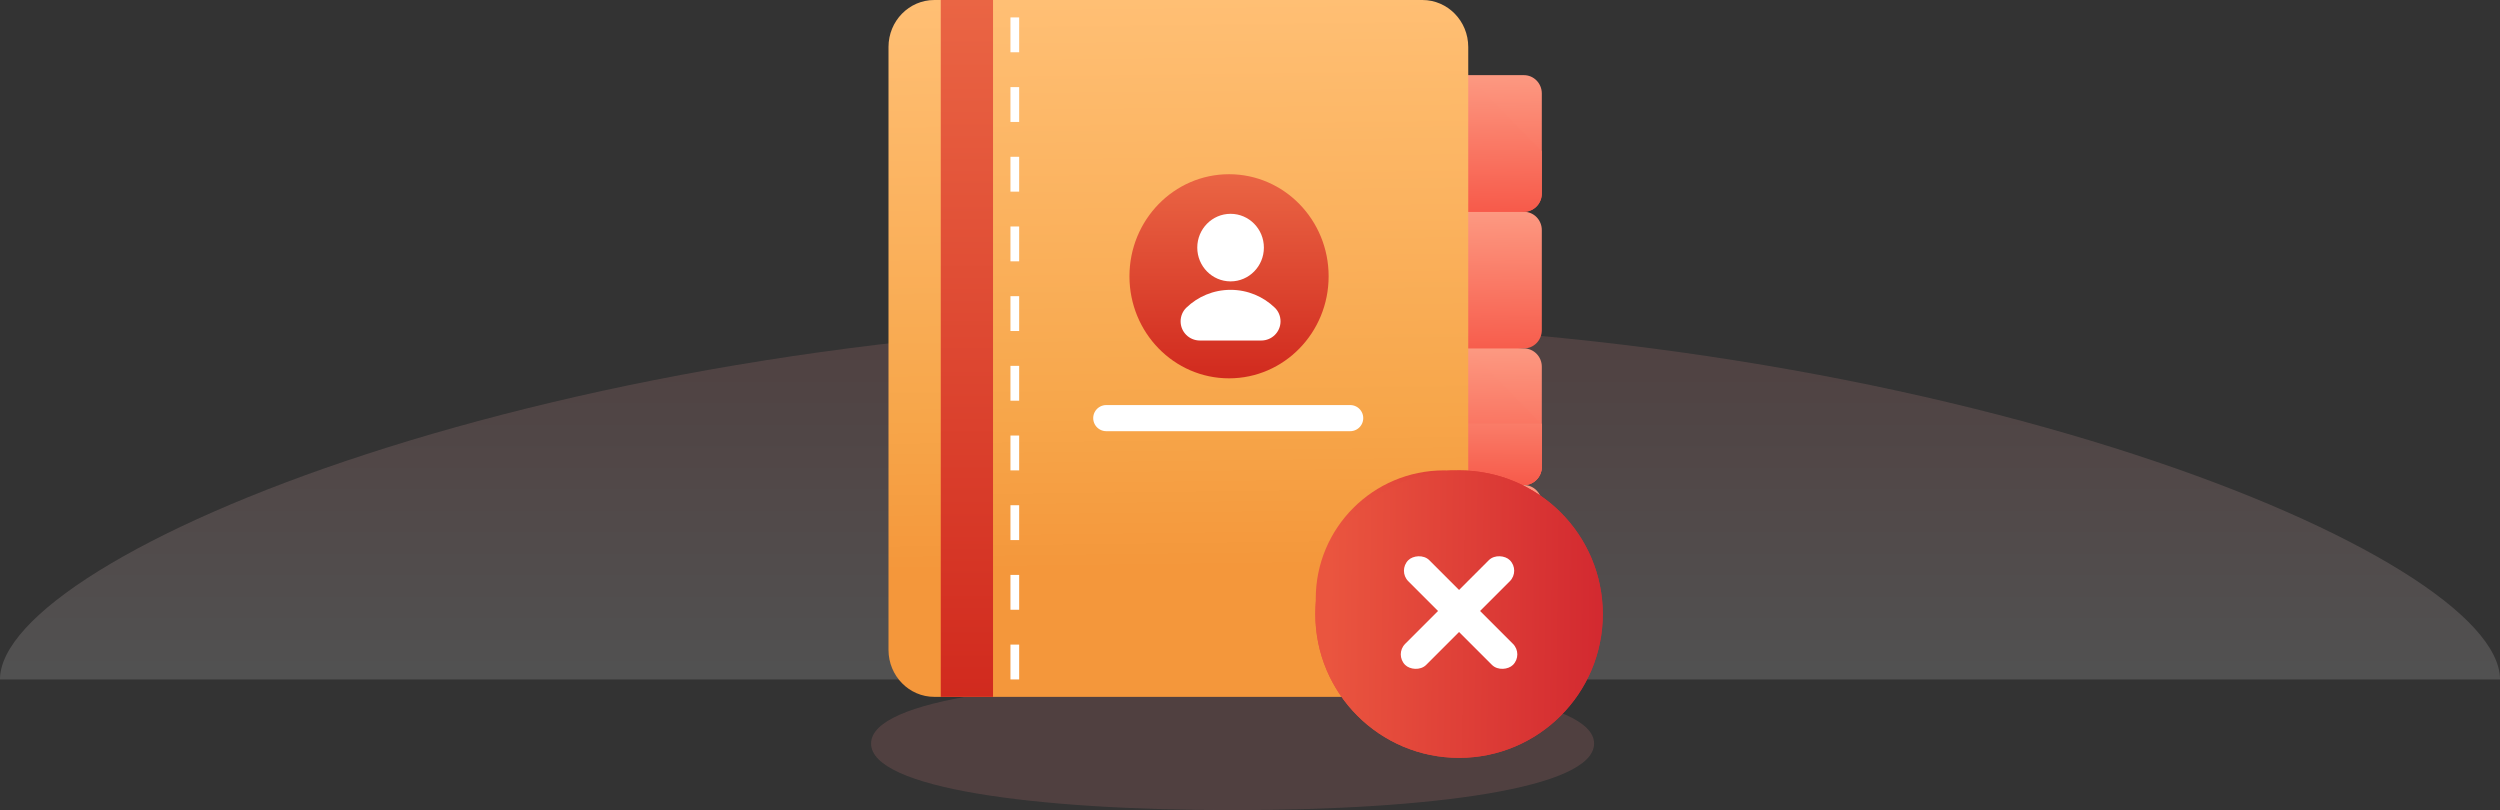 <svg width="287" height="93" viewBox="0 0 287 93" fill="none" xmlns="http://www.w3.org/2000/svg">
<rect x="0" y="0" width="287" height="93" fill="#333333" stroke="none"/>
<path d="M287 78C287 63.73 222.753 37 143.5 37C64.247 37 0 63.73 0 78C0 78 64.247 78 143.5 78C222.753 78 287 78 287 78Z" fill="url(#paint0_linear_18081_55165)" fill-opacity="0.15"/>
<path d="M183 85.362C183 80.261 164.42 78 141.5 78C118.58 78 100 80.261 100 85.362C100 90.464 118.58 93 141.5 93C164.42 93 183 90.464 183 85.362Z" fill="#F78D8D" fill-opacity="0.15"/>
<path d="M174.95 24.314L166.592 25.099V8.628H174.95C176.082 8.628 177 9.569 177 10.729V22.213C177 23.373 176.082 24.314 174.95 24.314Z" fill="url(#paint1_linear_18081_55165)"/>
<path d="M174.95 40L166.592 40.784V24.314H174.95C176.082 24.314 177 25.254 177 26.415V37.899C177 39.059 176.082 40 174.95 40Z" fill="url(#paint2_linear_18081_55165)"/>
<path d="M174.95 55.686L166.592 56.471V40H174.95C176.082 40 177 40.941 177 42.101V53.585C177 54.746 176.082 55.686 174.95 55.686Z" fill="url(#paint3_linear_18081_55165)"/>
<path d="M174.95 71.373H166.592V55.687H174.95C176.082 55.687 177 56.627 177 57.788V69.272C177 70.432 176.082 71.373 174.95 71.373Z" fill="url(#paint4_linear_18081_55165)"/>
<path d="M168.48 8.628H166.592V24.314H174.95C176.082 24.314 177 23.373 177 22.213V17.36L168.48 8.628Z" fill="url(#paint5_linear_18081_55165)"/>
<path d="M168.48 55.687H166.592V71.373H174.95C176.082 71.373 177 70.432 177 69.272V64.418L168.48 55.687Z" fill="url(#paint6_linear_18081_55165)"/>
<path d="M168.48 40H166.592V55.686H174.95C176.082 55.686 177 54.746 177 53.585V48.732L168.48 40Z" fill="url(#paint7_linear_18081_55165)"/>
<path d="M166.592 48.628V55.687H174.95C176.082 55.687 177 54.746 177 53.586V48.628H166.592Z" fill="url(#paint8_linear_18081_55165)"/>
<path d="M102 74.609V5.391C102 2.414 104.355 0 107.261 0H163.293C166.198 0 168.554 2.414 168.554 5.391V74.609C168.554 77.586 166.198 80 163.293 80H107.261C104.355 80 102 77.586 102 74.609Z" fill="url(#paint9_linear_18081_55165)"/>
<path d="M108 0H114V80H108V0Z" fill="url(#paint10_linear_18081_55165)"/>
<path d="M141.094 43.433C147.408 43.433 152.527 38.188 152.527 31.717C152.527 25.246 147.408 20 141.094 20C134.78 20 129.661 25.246 129.661 31.717C129.661 38.188 134.78 43.433 141.094 43.433Z" fill="url(#paint11_linear_18081_55165)"/>
<path d="M141.271 32.303C143.383 32.303 145.094 30.567 145.094 28.425C145.094 26.282 143.383 24.546 141.271 24.546C139.159 24.546 137.447 26.282 137.447 28.425C137.447 30.567 139.159 32.303 141.271 32.303Z" fill="white"/>
<path d="M137.743 39.091H144.796C146.016 39.091 147.005 38.105 147.005 36.889C147.005 36.3 146.772 35.731 146.347 35.322C145.033 34.054 143.243 33.273 141.27 33.273C139.296 33.273 137.506 34.054 136.192 35.322C135.767 35.731 135.534 36.3 135.534 36.889C135.534 38.105 136.523 39.091 137.743 39.091Z" fill="white"/>
<path d="M127 48L155 48" stroke="white" stroke-width="3" stroke-linecap="round" stroke-linejoin="round"/>
<ellipse cx="165.76" cy="68.736" rx="14.713" ry="14.736" fill="url(#paint12_linear_18081_55165)"/>
<rect width="15.157" height="3.572" rx="1.786" transform="matrix(-1 8.75593e-08 8.72865e-08 1 173.34 66.728)" fill="white"/>
<circle cx="167.5" cy="70.5" r="16.5" fill="url(#paint13_linear_18081_55165)"/>
<circle cx="167.5" cy="70.5" r="16.5" fill="url(#paint14_linear_18081_55165)"/>
<rect x="160.103" y="75.123" width="16.998" height="3.414" rx="1.707" transform="rotate(-45 160.103 75.123)" fill="white"/>
<rect width="16.998" height="3.414" rx="1.707" transform="matrix(-0.707 -0.707 -0.707 0.707 174.896 75.123)" fill="white"/>
<line x1="116.5" y1="2" x2="116.5" y2="78" stroke="white" stroke-dasharray="4 4"/>
<defs>
<linearGradient id="paint0_linear_18081_55165" x1="143.03" y1="35.556" x2="143.03" y2="77.79" gradientUnits="userSpaceOnUse">
<stop stop-color="#F78D8D"/>
<stop offset="1" stop-color="white"/>
</linearGradient>
<linearGradient id="paint1_linear_18081_55165" x1="171.716" y1="1.266" x2="171.965" y2="25.097" gradientUnits="userSpaceOnUse">
<stop stop-color="#FFB59A"/>
<stop offset="1" stop-color="#F75A4A"/>
</linearGradient>
<linearGradient id="paint2_linear_18081_55165" x1="171.716" y1="16.952" x2="171.965" y2="40.782" gradientUnits="userSpaceOnUse">
<stop stop-color="#FFB59A"/>
<stop offset="1" stop-color="#F75A4A"/>
</linearGradient>
<linearGradient id="paint3_linear_18081_55165" x1="171.716" y1="32.639" x2="171.965" y2="56.469" gradientUnits="userSpaceOnUse">
<stop stop-color="#FFB59A"/>
<stop offset="1" stop-color="#F75A4A"/>
</linearGradient>
<linearGradient id="paint4_linear_18081_55165" x1="171.716" y1="48.676" x2="171.941" y2="71.371" gradientUnits="userSpaceOnUse">
<stop stop-color="#FFB59A"/>
<stop offset="1" stop-color="#F75A4A"/>
</linearGradient>
<linearGradient id="paint5_linear_18081_55165" x1="171.716" y1="1.617" x2="171.941" y2="24.313" gradientUnits="userSpaceOnUse">
<stop stop-color="#FFB59A"/>
<stop offset="1" stop-color="#F75A4A"/>
</linearGradient>
<linearGradient id="paint6_linear_18081_55165" x1="171.716" y1="48.676" x2="171.941" y2="71.371" gradientUnits="userSpaceOnUse">
<stop stop-color="#FFB59A"/>
<stop offset="1" stop-color="#F75A4A"/>
</linearGradient>
<linearGradient id="paint7_linear_18081_55165" x1="171.716" y1="32.989" x2="171.941" y2="55.685" gradientUnits="userSpaceOnUse">
<stop stop-color="#FFB59A"/>
<stop offset="1" stop-color="#F75A4A"/>
</linearGradient>
<linearGradient id="paint8_linear_18081_55165" x1="171.796" y1="36.819" x2="171.723" y2="55.687" gradientUnits="userSpaceOnUse">
<stop stop-color="#FFB59A"/>
<stop offset="1" stop-color="#F75A4A"/>
</linearGradient>
<linearGradient id="paint9_linear_18081_55165" x1="135.277" y1="0" x2="136.075" y2="65.287" gradientUnits="userSpaceOnUse">
<stop stop-color="#FFBF74"/>
<stop offset="0.729" stop-color="#F7A64A"/>
<stop offset="1" stop-color="#F4973B"/>
</linearGradient>
<linearGradient id="paint10_linear_18081_55165" x1="111" y1="0" x2="111" y2="80" gradientUnits="userSpaceOnUse">
<stop stop-color="#EA6544"/>
<stop offset="1" stop-color="#D12A1E"/>
</linearGradient>
<linearGradient id="paint11_linear_18081_55165" x1="141.094" y1="20" x2="141.094" y2="43.433" gradientUnits="userSpaceOnUse">
<stop stop-color="#EA6544"/>
<stop offset="1" stop-color="#D12A1E"/>
</linearGradient>
<linearGradient id="paint12_linear_18081_55165" x1="152.462" y1="68.736" x2="179.994" y2="69.05" gradientUnits="userSpaceOnUse">
<stop stop-color="#EA553F"/>
<stop offset="1" stop-color="#D32A30"/>
</linearGradient>
<linearGradient id="paint13_linear_18081_55165" x1="152.587" y1="70.5" x2="183.463" y2="70.853" gradientUnits="userSpaceOnUse">
<stop stop-color="#EA553F"/>
<stop offset="1" stop-color="#D32A30"/>
</linearGradient>
<linearGradient id="paint14_linear_18081_55165" x1="152.587" y1="70.5" x2="183.463" y2="70.853" gradientUnits="userSpaceOnUse">
<stop stop-color="#EA553F"/>
<stop offset="1" stop-color="#D32A30"/>
</linearGradient>
</defs>
</svg>
